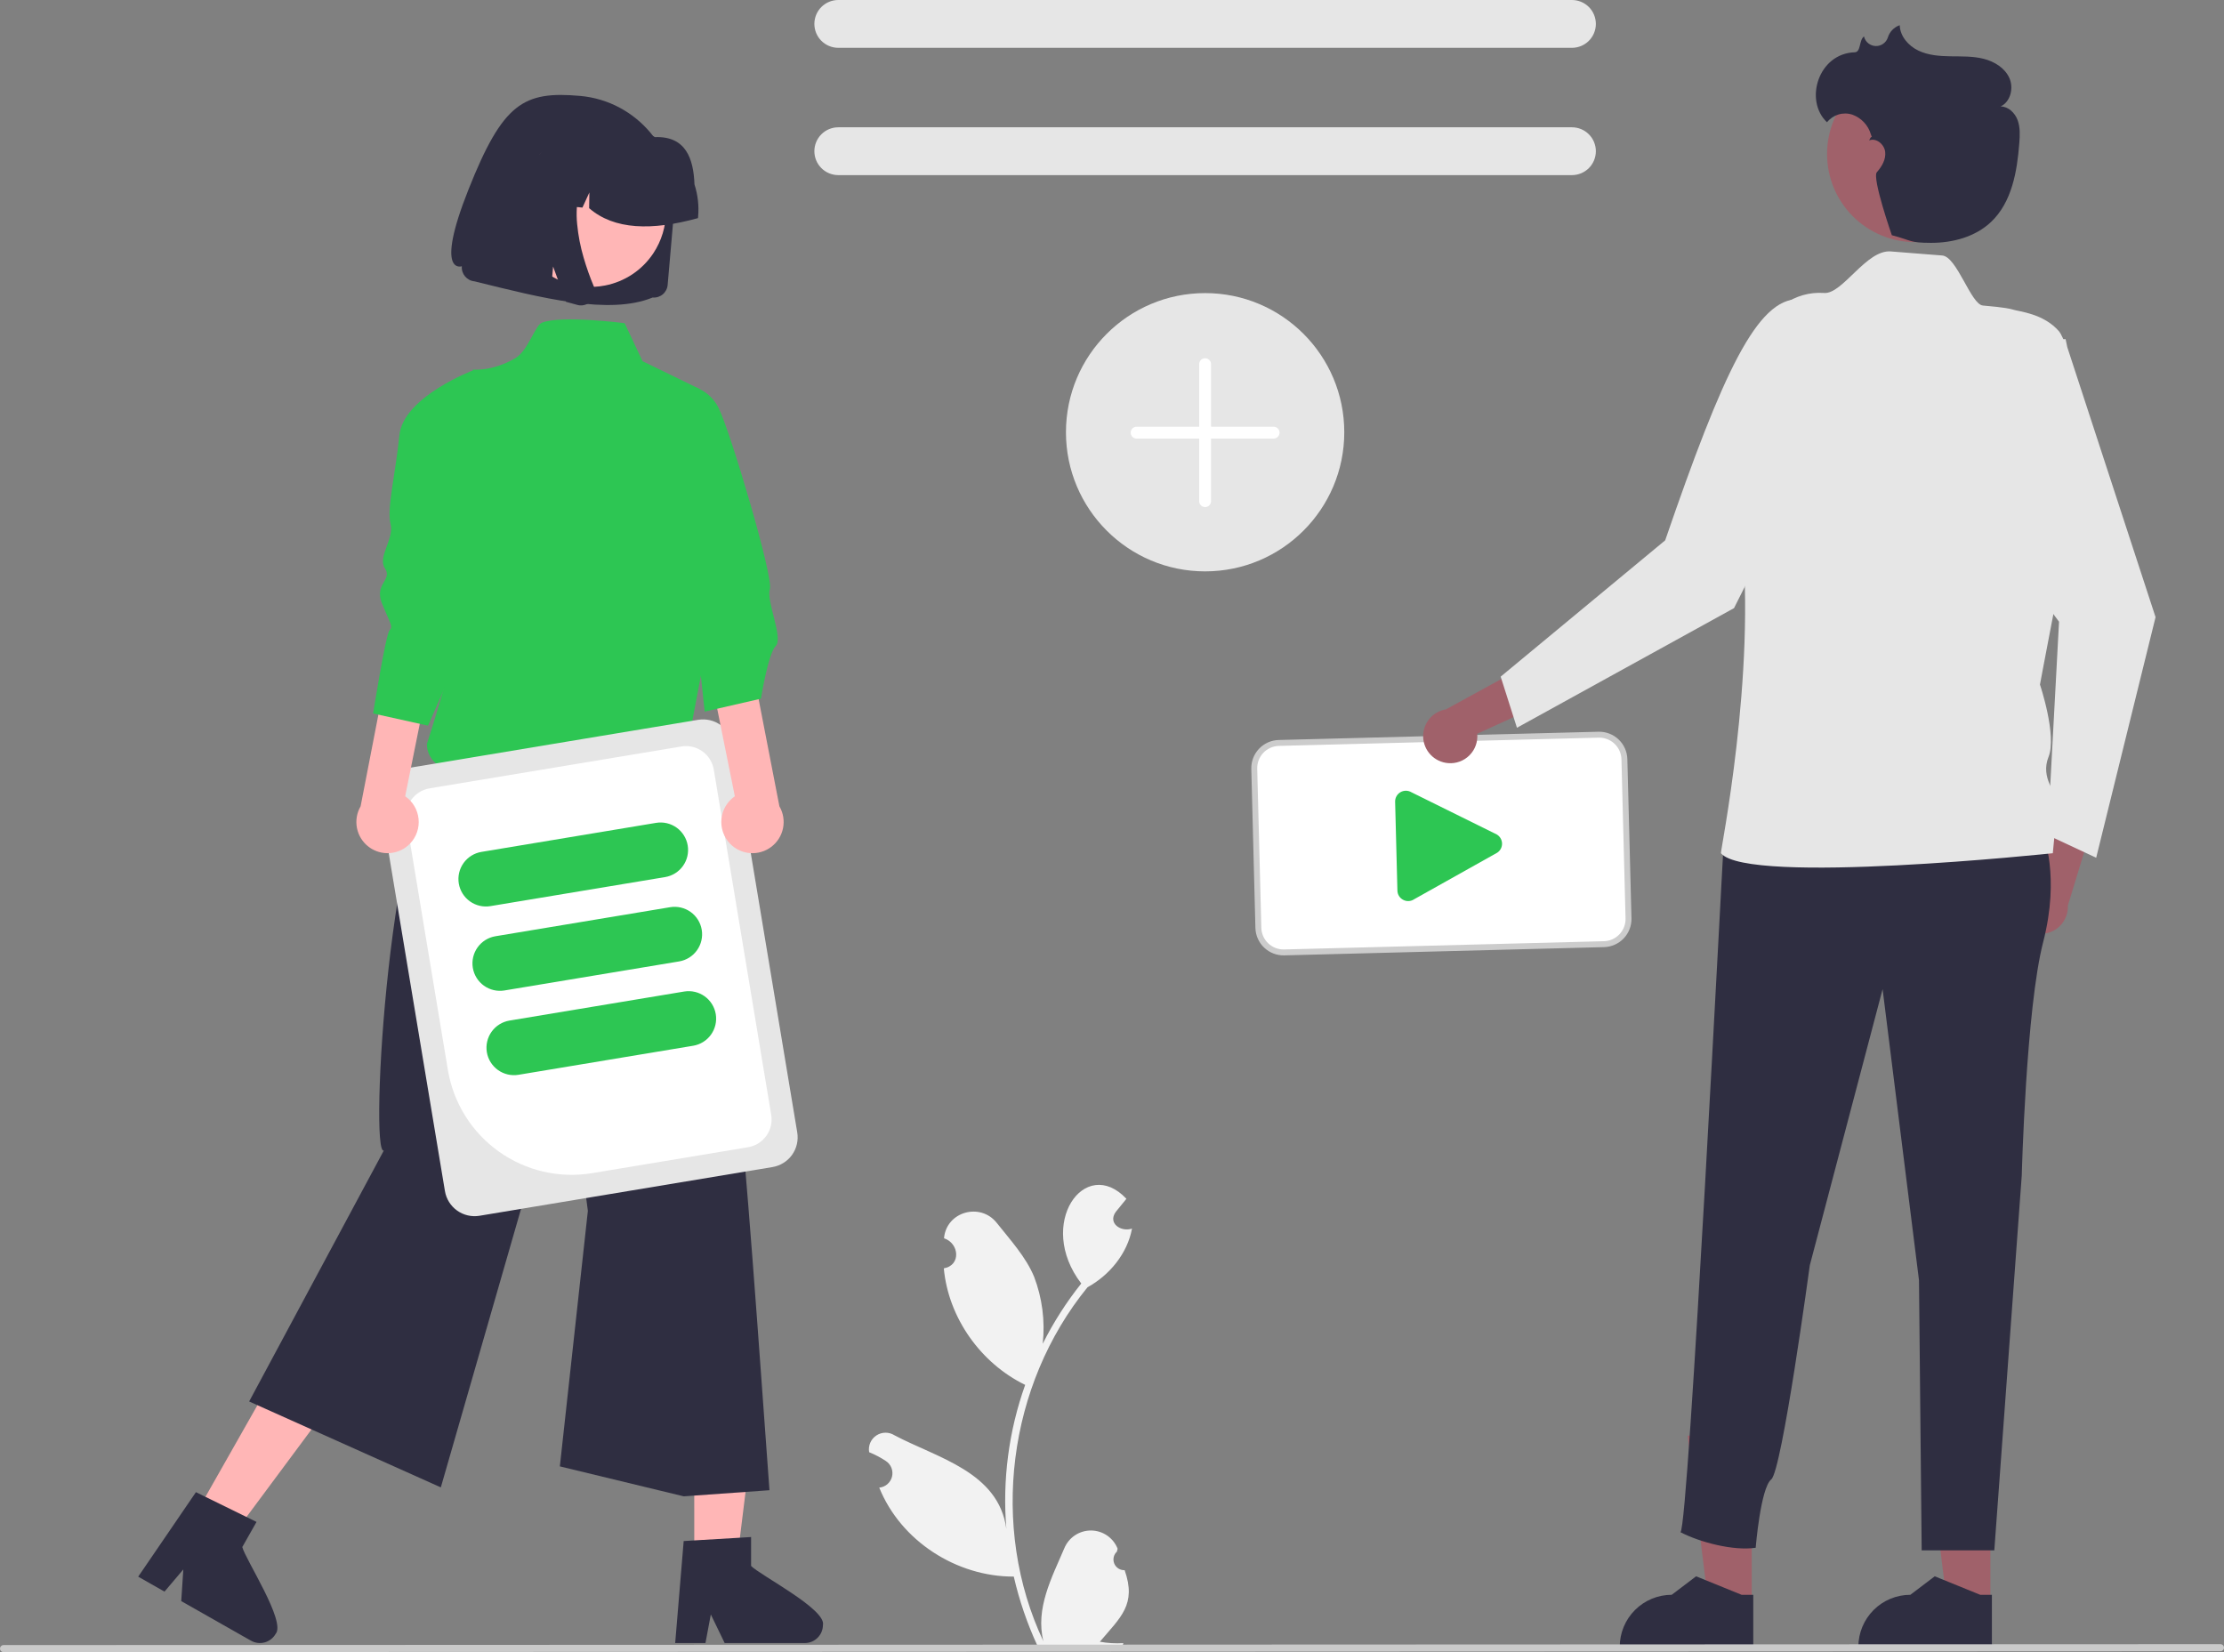 <svg width="490" height="364" viewBox="0 0 490 364" fill="none" xmlns="http://www.w3.org/2000/svg">
<rect x="0" y="0" width="490" height="364" fill="#808080" stroke="none"/>
<g clip-path="url(#clip0_10_269)">
<path d="M247.785 345.942C247.302 345.964 246.824 345.837 246.416 345.579C246.008 345.32 245.689 344.943 245.502 344.497C245.316 344.051 245.271 343.559 245.374 343.086C245.477 342.614 245.722 342.185 246.077 341.857C246.136 341.621 246.179 341.451 246.238 341.215C245.776 340.042 244.974 339.033 243.935 338.318C242.896 337.603 241.667 337.215 240.406 337.203C239.144 337.191 237.908 337.556 236.856 338.251C235.803 338.946 234.982 339.94 234.498 341.104C231.705 347.642 228.089 354.41 229.887 361.611C218.011 336.444 222.049 305.138 239.602 283.616C244.453 280.944 248.386 276.196 249.409 270.684C247.008 271.497 244.014 269.545 245.82 267.016C246.602 266.049 247.392 265.09 248.175 264.124C239.054 254.412 228.186 269.676 238.226 282.784C234.942 286.901 232.097 291.35 229.738 296.058C230.283 291.059 229.633 286.001 227.841 281.302C226.025 276.922 222.622 273.234 219.625 269.447C215.981 264.834 208.481 266.962 207.99 272.817C211.353 273.922 211.79 278.779 207.943 279.444C208.951 290.335 216.067 300.344 225.869 305.12C222.249 315.274 220.836 326.083 221.723 336.827C219.993 324.271 206.513 321.224 197.091 316.234C196.491 315.849 195.793 315.648 195.08 315.653C194.368 315.659 193.673 315.872 193.079 316.266C192.486 316.66 192.02 317.218 191.738 317.872C191.457 318.527 191.372 319.249 191.494 319.951C192.794 320.479 194.039 321.136 195.209 321.91C195.758 322.279 196.179 322.809 196.415 323.426C196.651 324.043 196.69 324.718 196.527 325.359C196.364 325.999 196.007 326.574 195.504 327.003C195.002 327.433 194.379 327.696 193.721 327.758C198.47 339.51 210.749 347.402 223.36 347.357C224.572 352.623 226.328 357.748 228.599 362.651H247.316C247.383 362.443 247.444 362.228 247.504 362.02C245.772 362.129 244.032 362.025 242.325 361.712C246.909 356.286 250.453 353.517 247.786 345.942L247.785 345.942Z" fill="#F2F2F2"/>
<path d="M346.338 10.535H184.693C183.296 10.535 181.956 9.98 180.968 8.992C179.98 8.004 179.425 6.664 179.425 5.267C179.425 3.87 179.98 2.531 180.968 1.543C181.956 0.555 183.296 0 184.693 0H346.338C347.735 0 349.075 0.555 350.063 1.543C351.051 2.531 351.606 3.87 351.606 5.267C351.606 6.664 351.051 8.004 350.063 8.992C349.075 9.98 347.735 10.535 346.338 10.535Z" fill="#E6E6E6"/>
<path d="M346.338 38.581H184.693C183.296 38.581 181.956 38.026 180.968 37.038C179.98 36.05 179.425 34.711 179.425 33.314C179.425 31.917 179.98 30.577 180.968 29.589C181.956 28.601 183.296 28.046 184.693 28.046H346.338C347.735 28.046 349.075 28.601 350.063 29.589C351.051 30.577 351.606 31.917 351.606 33.314C351.606 34.711 351.051 36.05 350.063 37.038C349.075 38.026 347.735 38.581 346.338 38.581Z" fill="#E6E6E6"/>
<path d="M353.4 208.02L282.936 209.838C281.466 209.875 280.042 209.326 278.976 208.314C277.91 207.302 277.289 205.908 277.249 204.439L276.344 169.373C276.308 167.904 276.856 166.48 277.868 165.414C278.881 164.348 280.274 163.728 281.744 163.688L352.208 161.869C353.678 161.833 355.102 162.381 356.168 163.393C357.234 164.406 357.855 165.799 357.895 167.269L358.8 202.334C358.836 203.804 358.288 205.228 357.276 206.293C356.263 207.359 354.869 207.98 353.4 208.02Z" fill="white"/>
<path d="M353.417 208.672L282.952 210.49C281.31 210.531 279.718 209.918 278.527 208.787C277.335 207.656 276.641 206.098 276.597 204.456L275.692 169.39C275.651 167.748 276.264 166.156 277.396 164.965C278.527 163.774 280.085 163.08 281.727 163.036L352.192 161.217C353.834 161.177 355.426 161.789 356.617 162.921C357.809 164.052 358.503 165.609 358.547 167.252L359.452 202.317C359.493 203.96 358.88 205.551 357.749 206.742C356.617 207.933 355.059 208.627 353.417 208.672ZM281.761 164.34C280.464 164.375 279.234 164.923 278.341 165.863C277.448 166.804 276.964 168.06 276.996 169.356L277.901 204.422C277.936 205.719 278.484 206.948 279.425 207.842C280.365 208.735 281.622 209.218 282.919 209.186L353.383 207.368C354.68 207.333 355.91 206.785 356.803 205.844C357.696 204.904 358.18 203.648 358.148 202.351L357.243 167.285C357.208 165.989 356.66 164.759 355.719 163.866C354.779 162.973 353.522 162.489 352.225 162.521L281.761 164.34Z" fill="#CCCCCC"/>
<path d="M310.317 198.528C309.917 198.537 309.521 198.445 309.166 198.26C308.787 198.068 308.467 197.776 308.241 197.416C308.015 197.056 307.892 196.641 307.884 196.216L307.379 176.646C307.368 176.222 307.471 175.802 307.678 175.431C307.885 175.06 308.187 174.752 308.554 174.538C308.92 174.324 309.338 174.213 309.762 174.215C310.187 174.218 310.603 174.334 310.967 174.552L329.787 183.858C330.129 184.063 330.414 184.351 330.615 184.696C330.816 185.041 330.927 185.43 330.937 185.829C330.947 186.228 330.857 186.623 330.674 186.978C330.491 187.332 330.221 187.635 329.89 187.857L311.576 198.121C311.204 198.374 310.767 198.515 310.317 198.528Z" fill="#2DC653"/>
<path d="M265.516 125.886C282.449 125.886 296.176 112.162 296.176 95.231C296.176 78.3 282.449 64.576 265.516 64.576C248.582 64.576 234.855 78.3 234.855 95.231C234.855 112.162 248.582 125.886 265.516 125.886Z" fill="#E6E6E6"/>
<path d="M265.516 111.722C265.17 111.722 264.838 111.585 264.593 111.34C264.348 111.095 264.211 110.764 264.211 110.418V80.23C264.211 79.883 264.348 79.552 264.593 79.307C264.838 79.062 265.17 78.925 265.516 78.925C265.862 78.925 266.193 79.062 266.438 79.307C266.683 79.552 266.82 79.883 266.82 80.23V110.418C266.82 110.764 266.683 111.095 266.438 111.34C266.193 111.585 265.862 111.722 265.516 111.722Z" fill="white"/>
<path d="M280.612 96.628H250.419C250.073 96.628 249.741 96.49 249.497 96.246C249.252 96.001 249.115 95.669 249.115 95.323C249.115 94.977 249.252 94.646 249.497 94.401C249.741 94.156 250.073 94.019 250.419 94.019H280.612C280.958 94.019 281.29 94.156 281.535 94.401C281.779 94.646 281.917 94.977 281.917 95.323C281.917 95.669 281.779 96.001 281.535 96.246C281.29 96.49 280.958 96.628 280.612 96.628Z" fill="white"/>
<path d="M152.659 194.372H100.471V135.67H152.659C146.959 143.332 149.78 168.791 152.659 194.372Z" fill="#FFB6B6"/>
<path d="M152.962 344.162H162.355L166.825 307.933L152.96 307.934L152.962 344.162Z" fill="#FFB6B6"/>
<path d="M165.482 345.007V338.64L163.012 338.791L152.959 339.386L150.632 339.529L148.854 360.855L148.758 361.998H155.429L155.643 360.863L156.612 355.702L159.113 360.863L159.661 361.998H177.345C178.397 361.991 179.405 361.57 180.148 360.825C180.891 360.08 181.311 359.072 181.315 358.02C182.062 354.535 167.356 347 165.482 345.007Z" fill="#2F2E41"/>
<path d="M42.906 333.939L51.076 338.573L72.845 309.269L60.786 302.428L42.906 333.939Z" fill="#FFB6B6"/>
<path d="M53.382 340.847L56.518 335.313L54.311 334.226L45.266 329.788L43.17 328.755L32.871 343.832L30.449 347.373L33.188 348.93L36.245 350.668L40.391 345.778L39.93 352.756L54.374 360.958H54.382L55.311 361.482C56.229 362 57.314 362.133 58.33 361.852C59.345 361.57 60.207 360.898 60.727 359.981C63.093 357.314 54.025 343.515 53.382 340.847Z" fill="#2F2E41"/>
<path d="M98.514 166.326C85.926 174.666 81.292 254.796 84.563 253.488L54.892 308.775L97.124 327.703L124.893 231.3L129.521 266.776L123.35 323.076L150.648 329.676L169.53 328.328C164.624 261.22 160.202 190.442 150.05 163.064L98.514 166.326Z" fill="#2F2E41"/>
<path d="M137.623 71.203C137.623 71.203 123.647 69.395 119.389 71.098C117.874 71.704 116.359 77.268 113.518 78.925C108.374 81.925 104.176 81.42 104.176 81.42C106.186 107 106.076 126.844 94.055 163.898C94.044 164.836 94.273 165.761 94.722 166.584C95.171 167.408 95.823 168.102 96.618 168.601C97.412 169.101 98.32 169.387 99.257 169.435C100.194 169.482 101.127 169.288 101.967 168.871L151.354 165.021L157.209 134.21L164.874 118.032L154.944 97.597L154.092 85.677L141.569 79.577L137.623 71.203Z" fill="#2DC653"/>
<path d="M143.793 65.548L143.808 65.549C144.611 65.618 145.409 65.366 146.027 64.847C146.644 64.328 147.03 63.585 147.099 62.782L148.57 45.879C148.836 42.85 148.491 39.8 147.555 36.908C145.719 31.263 141.776 26.545 136.547 23.735C133.847 22.289 130.882 21.404 127.831 21.133C115.348 20.028 110.806 22.656 103.226 41.73C95.646 60.805 101.753 58.659 101.753 58.659C101.717 59.067 101.764 59.477 101.89 59.866C102.138 60.625 102.669 61.259 103.373 61.636C103.734 61.828 104.131 61.946 104.538 61.983C119.312 65.633 134.22 69.48 143.795 65.548L143.793 65.548Z" fill="#2F2E41"/>
<path d="M116.153 37.218C114.32 39.969 113.343 43.201 113.346 46.507C113.349 49.813 114.332 53.043 116.171 55.791C118.009 58.538 120.621 60.679 123.675 61.944C126.73 63.208 130.091 63.539 133.334 62.895C135.481 62.475 137.523 61.634 139.342 60.42C141.161 59.206 142.721 57.642 143.932 55.821C145.761 53.071 146.735 49.841 146.731 46.538C146.727 43.235 145.745 40.008 143.908 37.262C142.072 34.517 139.464 32.376 136.413 31.111C133.362 29.845 130.004 29.511 126.763 30.151C124.615 30.568 122.571 31.408 120.749 32.621C118.928 33.834 117.365 35.397 116.153 37.218L116.153 37.218Z" fill="#FFB6B6"/>
<path d="M153.812 47.721C154.023 45.326 153.749 42.913 153.009 40.626C152.804 35.02 151.143 29.952 144.305 30.211C142.183 29.075 139.854 28.377 137.457 28.159L134.075 27.848C134.037 27.845 133.999 27.841 133.961 27.838C129.228 27.429 124.528 28.917 120.892 31.973C117.257 35.03 114.985 39.405 114.577 44.137L114.547 44.475L121.703 45.127L124.737 38.521L124.63 45.395L128.326 45.733L129.856 42.4L129.803 45.866C135.319 50.658 143.636 50.856 153.779 48.059L153.812 47.721Z" fill="#2F2E41"/>
<path d="M131.044 63.902C131.109 64.458 131.016 65.021 130.776 65.527C130.656 65.787 130.499 66.028 130.311 66.243C130.151 66.427 129.969 66.591 129.77 66.732C129.18 67.148 128.462 67.341 127.743 67.275C127.698 67.271 127.653 67.266 127.609 67.26C127.564 67.254 127.52 67.247 127.475 67.239C127.43 67.231 127.386 67.222 127.341 67.212C127.297 67.202 127.253 67.191 127.208 67.179L124.708 66.496L121.859 58.717L121.263 65.564L109.893 62.48L112.421 33.426L131.777 35.203L131.25 35.717C129.499 37.444 128.258 39.621 127.665 42.008C127.076 44.426 126.906 46.928 127.162 49.403C127.402 51.907 127.882 54.382 128.596 56.794C129.217 58.929 129.961 61.028 130.824 63.078C130.936 63.341 131.01 63.618 131.044 63.902Z" fill="#2F2E41"/>
<path d="M98.029 262.421L83.811 176.936C83.526 175.205 83.938 173.432 84.958 172.005C85.978 170.578 87.523 169.614 89.253 169.324L153.824 158.589C155.555 158.303 157.328 158.715 158.755 159.735C160.182 160.755 161.147 162.3 161.436 164.03L175.654 249.515C175.94 251.245 175.527 253.018 174.507 254.445C173.487 255.872 171.942 256.836 170.212 257.126L105.641 267.862C103.911 268.147 102.137 267.735 100.71 266.715C99.283 265.695 98.319 264.151 98.029 262.421Z" fill="#E6E6E6"/>
<path d="M98.688 235.777L89.547 180.82C89.28 179.199 89.666 177.538 90.621 176.202C91.577 174.866 93.023 173.963 94.644 173.691L150.137 164.465C151.758 164.197 153.419 164.584 154.755 165.539C156.092 166.494 156.995 167.941 157.266 169.561L169.918 245.631C170.186 247.251 169.799 248.912 168.844 250.248C167.888 251.585 166.442 252.488 164.821 252.759L130.444 258.474C123.224 259.667 115.826 257.946 109.872 253.691C103.918 249.436 99.896 242.994 98.688 235.777Z" fill="white"/>
<path d="M101.083 194.66C100.821 193.076 101.198 191.453 102.132 190.147C103.066 188.842 104.479 187.959 106.063 187.694L144.558 181.294C146.142 181.032 147.764 181.41 149.07 182.344C150.375 183.278 151.256 184.691 151.519 186.274C151.782 187.857 151.406 189.48 150.474 190.786C149.541 192.092 148.128 192.974 146.545 193.239L108.049 199.639C106.465 199.901 104.842 199.523 103.536 198.59C102.23 197.656 101.348 196.243 101.083 194.66Z" fill="#2DC653"/>
<path d="M104.173 213.241C103.911 211.657 104.289 210.034 105.222 208.728C106.156 207.423 107.57 206.54 109.153 206.275L147.649 199.875C149.232 199.613 150.855 199.991 152.16 200.925C153.466 201.858 154.347 203.272 154.61 204.855C154.873 206.438 154.497 208.061 153.564 209.367C152.631 210.673 151.218 211.555 149.635 211.82L111.14 218.22C109.556 218.482 107.933 218.104 106.626 217.171C105.32 216.237 104.438 214.824 104.173 213.241Z" fill="#2DC653"/>
<path d="M107.263 231.822C107.002 230.238 107.379 228.615 108.313 227.309C109.246 226.004 110.66 225.121 112.243 224.856L150.739 218.456C152.322 218.194 153.945 218.572 155.25 219.506C156.555 220.44 157.436 221.853 157.7 223.436C157.963 225.019 157.587 226.642 156.654 227.948C155.721 229.254 154.308 230.136 152.725 230.401L114.23 236.801C112.646 237.063 111.023 236.685 109.717 235.752C108.411 234.818 107.528 233.405 107.263 231.822Z" fill="#2DC653"/>
<path d="M90.35 185.858C91.038 185.137 91.561 184.276 91.884 183.333C92.207 182.39 92.321 181.389 92.218 180.397C92.115 179.406 91.799 178.449 91.29 177.592C90.781 176.736 90.092 176 89.27 175.435L96.047 141.818L87.207 137.658L79.451 177.644C78.604 179.098 78.319 180.811 78.651 182.46C78.983 184.109 79.908 185.579 81.251 186.591C82.595 187.604 84.263 188.088 85.94 187.953C87.617 187.818 89.186 187.073 90.35 185.858V185.858Z" fill="#FFB6B6"/>
<path d="M104.385 81.534C104.385 81.534 88.848 87.38 87.996 95.894C87.145 104.409 85.188 111.998 86.039 115.404C86.891 118.81 83.112 122.68 84.815 125.234C86.518 127.789 82.434 128.629 84.137 132.886C85.84 137.143 86.692 137.995 85.84 138.846C84.988 139.697 82.206 157.194 82.206 157.194L94.301 159.878L110.083 123.992L104.385 81.534Z" fill="#2DC653"/>
<path d="M160.824 185.858C160.135 185.137 159.612 184.276 159.289 183.333C158.967 182.39 158.853 181.389 158.955 180.397C159.058 179.406 159.375 178.449 159.884 177.592C160.393 176.736 161.082 176 161.903 175.435L155.127 141.818L163.966 137.658L171.722 177.644C172.57 179.098 172.854 180.811 172.522 182.46C172.191 184.109 171.265 185.579 169.922 186.591C168.579 187.604 166.91 188.088 165.234 187.953C163.557 187.818 161.988 187.073 160.824 185.858V185.858Z" fill="#FFB6B6"/>
<path d="M150.686 84.826C152.303 84.916 153.867 85.437 155.214 86.335C156.562 87.234 157.645 88.476 158.35 89.934C160.905 95.043 170.472 127.246 169.62 129.8C168.769 132.354 172.628 140.603 170.925 142.306C169.221 144.009 167.663 153.933 167.663 153.933L155.252 156.781L151.248 118.884L150.686 84.826Z" fill="#2DC653"/>
<path d="M443.904 201.441C443.658 200.609 443.597 199.733 443.726 198.875C443.854 198.017 444.17 197.198 444.65 196.475C445.129 195.752 445.762 195.143 446.503 194.691C447.243 194.239 448.074 193.954 448.936 193.858L453.595 173.289L461.187 181.194L455.599 199.515C455.665 200.974 455.193 202.407 454.273 203.542C453.353 204.676 452.049 205.434 450.607 205.672C449.166 205.909 447.687 205.61 446.452 204.83C445.216 204.05 444.31 202.844 443.904 201.441H443.904Z" fill="#A0616A"/>
<path d="M455.099 74.719L455.472 76.487L474.92 135.972L461.838 188.982L451.131 183.976L453.655 136.978C434.438 111.324 428.786 102.039 430.462 75.339L455.099 74.719Z" fill="#E6E6E6"/>
<path d="M438.525 353.214L428.959 353.213L424.407 316.317L438.527 316.318L438.525 353.214Z" fill="#A0616A"/>
<path d="M438.862 363.192L409.443 363.191V362.819C409.443 359.783 410.65 356.871 412.797 354.724C414.944 352.576 417.857 351.37 420.894 351.37H420.895L426.268 347.294L436.295 351.371L438.863 351.371L438.862 363.192Z" fill="#2F2E41"/>
<path d="M385.95 353.214L376.383 353.213L371.832 316.317L385.952 316.318L385.95 353.214Z" fill="#A0616A"/>
<path d="M386.287 363.192L356.867 363.191V362.819C356.868 359.783 358.074 356.871 360.222 354.724C362.369 352.576 365.281 351.37 368.318 351.37H368.319L373.693 347.294L383.719 351.371L386.287 351.371L386.287 363.192Z" fill="#2F2E41"/>
<path d="M450.16 183.974C450.16 183.974 453.934 192.935 450.16 207.556C446.386 222.177 445.443 258.966 445.443 258.966L439.394 341.577H423.392L422.8 282.077L414.781 217.933L398.742 278.775C398.742 278.775 392.61 324.053 390.251 325.94C387.893 327.826 386.818 341.005 386.818 341.005C381.97 341.732 374.596 339.836 370.245 337.577C372.038 336.802 379.638 186.205 379.873 183.974C380.794 175.249 450.16 183.974 450.16 183.974Z" fill="#2F2E41"/>
<path d="M319.068 168.133C319.933 168.205 320.803 168.086 321.617 167.785C322.431 167.484 323.169 167.009 323.779 166.392C324.389 165.775 324.857 165.032 325.148 164.214C325.44 163.397 325.549 162.526 325.468 161.662L344.661 152.913L335.374 147.091L318.572 156.292C317.13 156.525 315.823 157.279 314.899 158.411C313.975 159.542 313.499 160.973 313.56 162.433C313.621 163.892 314.216 165.279 315.231 166.329C316.246 167.38 317.611 168.021 319.068 168.133L319.068 168.133Z" fill="#A0616A"/>
<path d="M393.789 95.157L400.306 97.675L382.044 133.985L334.219 160.34L330.633 149.079L366.879 119.048C379.557 82.169 387.175 65.692 396.324 65.918L393.789 95.157Z" fill="#E6E6E6"/>
<path d="M387.972 74.319C388.802 71.361 390.621 68.777 393.126 66.997C395.631 65.218 398.67 64.351 401.737 64.541C401.786 64.544 401.835 64.547 401.884 64.551C405.959 64.861 411.174 54.975 416.575 55.396C420.376 55.692 424.269 55.998 427.921 56.292C431.176 56.554 434.24 67.09 436.878 67.314C441.86 67.739 443.037 68.066 443.393 68.185C444.808 68.657 450.252 69.029 453.68 73.029C455.215 74.819 461.318 91.767 457.545 109.69C453.771 127.612 449.453 150.829 449.453 150.829C449.453 150.829 453.226 162.043 451.34 166.759C449.453 171.475 453.226 174.777 453.226 176.664C453.226 178.55 452.283 187.983 452.283 187.983C452.283 187.983 385.084 195.114 379.166 187.983C378.972 187.749 387.016 148.657 383.685 117.23C381.857 99.979 385.265 83.818 387.972 74.319Z" fill="#E6E6E6"/>
<path d="M421.958 53.343C432.68 53.343 441.372 44.652 441.372 33.932C441.372 23.212 432.68 14.522 421.958 14.522C411.236 14.522 402.545 23.212 402.545 33.932C402.545 44.652 411.236 53.343 421.958 53.343Z" fill="#A0616A"/>
<path d="M408.646 11.521C410.037 11.48 409.56 8.858 410.681 8.021C410.686 8.047 410.692 8.072 410.698 8.097C410.845 8.664 411.17 9.168 411.625 9.536C412.08 9.904 412.641 10.116 413.226 10.141C413.811 10.166 414.388 10.002 414.873 9.674C415.358 9.347 415.725 8.872 415.919 8.32C416.105 7.682 416.442 7.097 416.9 6.616C417.359 6.135 417.927 5.771 418.556 5.554C418.626 7.985 420.464 10.094 422.658 11.144C424.852 12.194 427.353 12.369 429.784 12.405C432.216 12.44 434.683 12.359 437.041 12.954C439.399 13.549 441.692 14.948 442.7 17.161C443.707 19.374 442.988 22.421 440.785 23.451C442.492 23.46 443.94 24.868 444.53 26.469C445.12 28.07 445.03 29.832 444.9 31.533C444.42 37.81 443.251 44.567 438.68 48.896C435.196 52.195 430.209 53.524 425.411 53.505C420.613 53.486 421.456 53.044 416.817 51.82C416.817 51.82 412.406 39.177 413.517 37.933C414.627 36.69 415.55 35.098 415.349 33.443C415.148 31.788 413.369 30.305 411.825 30.935C412.085 30.272 412.28 30.145 412.403 30.179C412.325 29.99 412.257 29.798 412.199 29.602C411.908 28.605 411.385 27.691 410.672 26.935C409.959 26.179 409.077 25.604 408.099 25.255C407.11 24.934 406.047 24.924 405.052 25.225C404.058 25.526 403.179 26.124 402.534 26.939C397.454 22.175 400.606 11.76 408.646 11.521Z" fill="#2F2E41"/>
<path d="M489.223 363.8L0.777 364C0.571 363.999 0.374 363.917 0.229 363.772C0.084 363.626 0.002 363.429 0.002 363.223C0.002 363.018 0.084 362.821 0.229 362.675C0.374 362.529 0.571 362.447 0.777 362.447L489.223 362.246C489.429 362.246 489.627 362.328 489.772 362.474C489.918 362.619 490 362.817 490 363.023C490 363.229 489.918 363.426 489.772 363.572C489.627 363.718 489.429 363.8 489.223 363.8Z" fill="#CACACA"/>
</g>
<defs>
<clipPath id="clip0_10_269">
<rect width="490" height="364" fill="white"/>
</clipPath>
</defs>
</svg>

